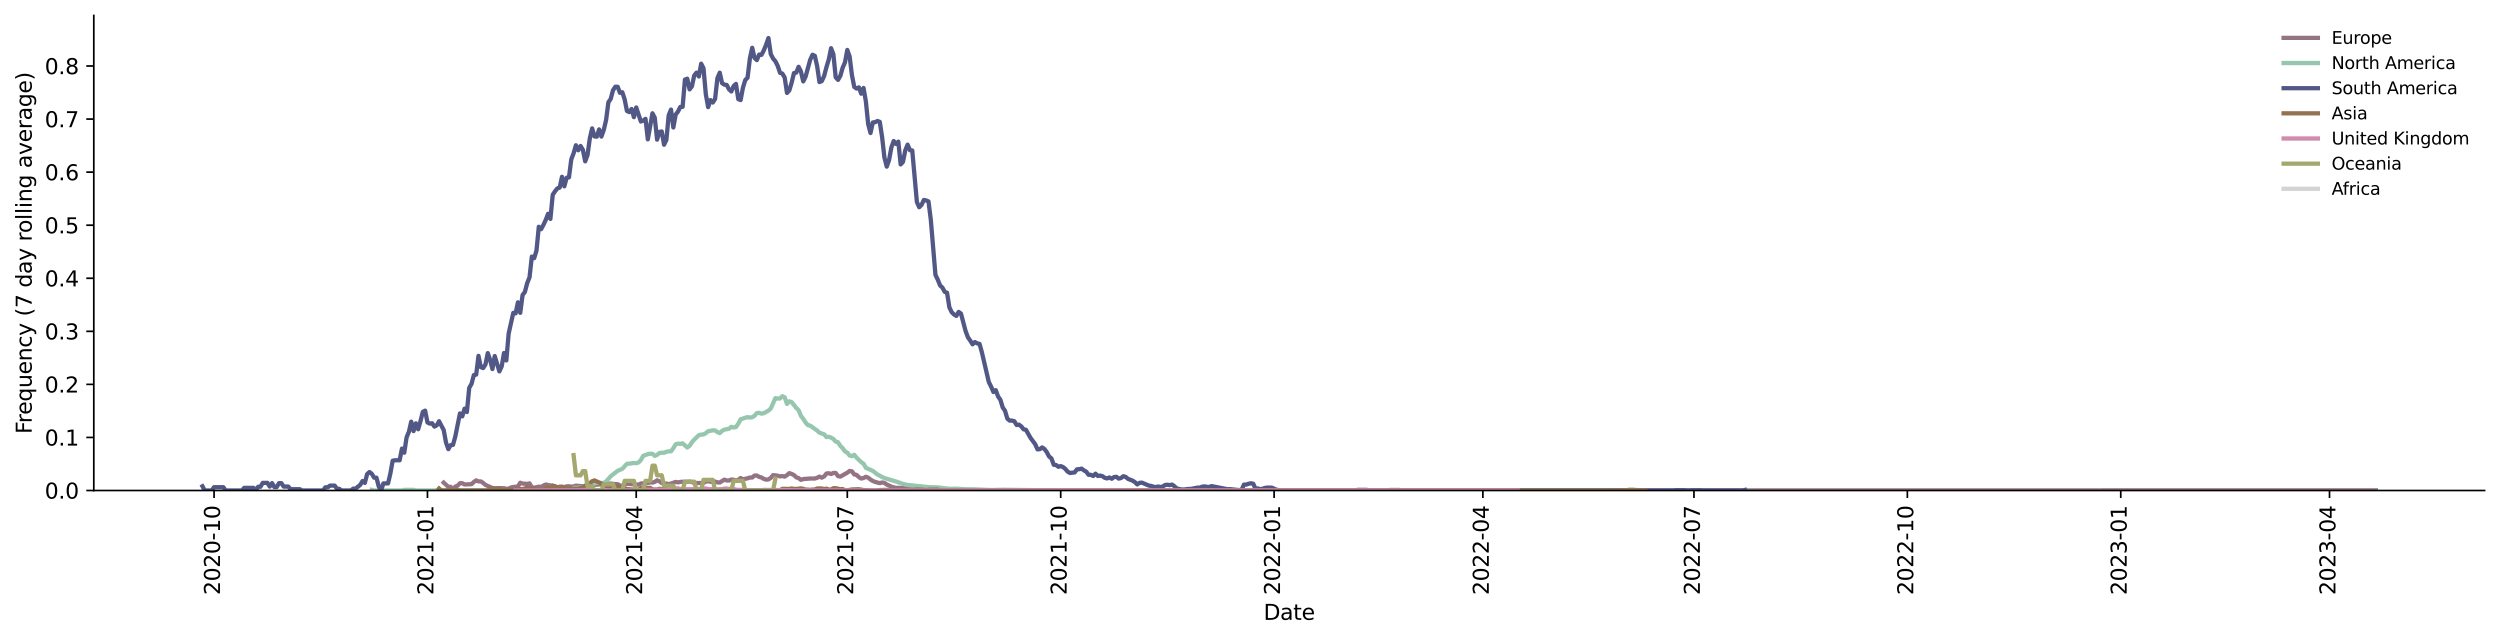 <?xml version="1.0" encoding="utf-8" standalone="no"?>
<!DOCTYPE svg PUBLIC "-//W3C//DTD SVG 1.1//EN"
  "http://www.w3.org/Graphics/SVG/1.1/DTD/svg11.dtd">
<svg xmlns:xlink="http://www.w3.org/1999/xlink" width="1166.981pt" height="298.621pt" viewBox="0 0 1166.981 298.621" xmlns="http://www.w3.org/2000/svg" version="1.1">
 <defs>
  <style type="text/css">*{stroke-linejoin: round; stroke-linecap: butt}</style>
 </defs>
 <g id="figure_1">
  <g id="patch_1">
   <path d="M 0 298.621 
L 1166.981 298.621 
L 1166.981 0 
L 0 0 
z
" style="fill: #ffffff"/>
  </g>
  <g id="axes_1">
   <g id="patch_2">
    <path d="M 43.781 228.96 
L 1159.781 228.96 
L 1159.781 7.2 
L 43.781 7.2 
z
" style="fill: #ffffff"/>
   </g>
   <g id="matplotlib.axis_1">
    <g id="xtick_1">
     <g id="line2d_1">
      <defs>
       <path id="m861b655540" d="M 0 0 
L 0 3.5 
" style="stroke: #000000; stroke-width: 0.8"/>
      </defs>
      <g>
       <use xlink:href="#m861b655540" x="99.922" y="228.96" style="stroke: #000000; stroke-width: 0.8"/>
      </g>
     </g>
     <g id="text_1">
      <!-- 2020-10 -->
      <g transform="translate(102.682 277.743)rotate(-90)scale(0.1 -0.1)">
       <defs>
        <path id="DejaVuSans-32" d="M 1228 531 
L 3431 531 
L 3431 0 
L 469 0 
L 469 531 
Q 828 903 1448 1529 
Q 2069 2156 2228 2338 
Q 2531 2678 2651 2914 
Q 2772 3150 2772 3378 
Q 2772 3750 2511 3984 
Q 2250 4219 1831 4219 
Q 1534 4219 1204 4116 
Q 875 4013 500 3803 
L 500 4441 
Q 881 4594 1212 4672 
Q 1544 4750 1819 4750 
Q 2544 4750 2975 4387 
Q 3406 4025 3406 3419 
Q 3406 3131 3298 2873 
Q 3191 2616 2906 2266 
Q 2828 2175 2409 1742 
Q 1991 1309 1228 531 
z
" transform="scale(0.016)"/>
        <path id="DejaVuSans-30" d="M 2034 4250 
Q 1547 4250 1301 3770 
Q 1056 3291 1056 2328 
Q 1056 1369 1301 889 
Q 1547 409 2034 409 
Q 2525 409 2770 889 
Q 3016 1369 3016 2328 
Q 3016 3291 2770 3770 
Q 2525 4250 2034 4250 
z
M 2034 4750 
Q 2819 4750 3233 4129 
Q 3647 3509 3647 2328 
Q 3647 1150 3233 529 
Q 2819 -91 2034 -91 
Q 1250 -91 836 529 
Q 422 1150 422 2328 
Q 422 3509 836 4129 
Q 1250 4750 2034 4750 
z
" transform="scale(0.016)"/>
        <path id="DejaVuSans-2d" d="M 313 2009 
L 1997 2009 
L 1997 1497 
L 313 1497 
L 313 2009 
z
" transform="scale(0.016)"/>
        <path id="DejaVuSans-31" d="M 794 531 
L 1825 531 
L 1825 4091 
L 703 3866 
L 703 4441 
L 1819 4666 
L 2450 4666 
L 2450 531 
L 3481 531 
L 3481 0 
L 794 0 
L 794 531 
z
" transform="scale(0.016)"/>
       </defs>
       <use xlink:href="#DejaVuSans-32"/>
       <use xlink:href="#DejaVuSans-30" x="63.623"/>
       <use xlink:href="#DejaVuSans-32" x="127.246"/>
       <use xlink:href="#DejaVuSans-30" x="190.869"/>
       <use xlink:href="#DejaVuSans-2d" x="254.492"/>
       <use xlink:href="#DejaVuSans-31" x="290.576"/>
       <use xlink:href="#DejaVuSans-30" x="354.199"/>
      </g>
     </g>
    </g>
    <g id="xtick_2">
     <g id="line2d_2">
      <g>
       <use xlink:href="#m861b655540" x="199.536" y="228.96" style="stroke: #000000; stroke-width: 0.8"/>
      </g>
     </g>
     <g id="text_2">
      <!-- 2021-01 -->
      <g transform="translate(202.296 277.743)rotate(-90)scale(0.1 -0.1)">
       <use xlink:href="#DejaVuSans-32"/>
       <use xlink:href="#DejaVuSans-30" x="63.623"/>
       <use xlink:href="#DejaVuSans-32" x="127.246"/>
       <use xlink:href="#DejaVuSans-31" x="190.869"/>
       <use xlink:href="#DejaVuSans-2d" x="254.492"/>
       <use xlink:href="#DejaVuSans-30" x="290.576"/>
       <use xlink:href="#DejaVuSans-31" x="354.199"/>
      </g>
     </g>
    </g>
    <g id="xtick_3">
     <g id="line2d_3">
      <g>
       <use xlink:href="#m861b655540" x="296.985" y="228.96" style="stroke: #000000; stroke-width: 0.8"/>
      </g>
     </g>
     <g id="text_3">
      <!-- 2021-04 -->
      <g transform="translate(299.744 277.743)rotate(-90)scale(0.1 -0.1)">
       <defs>
        <path id="DejaVuSans-34" d="M 2419 4116 
L 825 1625 
L 2419 1625 
L 2419 4116 
z
M 2253 4666 
L 3047 4666 
L 3047 1625 
L 3713 1625 
L 3713 1100 
L 3047 1100 
L 3047 0 
L 2419 0 
L 2419 1100 
L 313 1100 
L 313 1709 
L 2253 4666 
z
" transform="scale(0.016)"/>
       </defs>
       <use xlink:href="#DejaVuSans-32"/>
       <use xlink:href="#DejaVuSans-30" x="63.623"/>
       <use xlink:href="#DejaVuSans-32" x="127.246"/>
       <use xlink:href="#DejaVuSans-31" x="190.869"/>
       <use xlink:href="#DejaVuSans-2d" x="254.492"/>
       <use xlink:href="#DejaVuSans-30" x="290.576"/>
       <use xlink:href="#DejaVuSans-34" x="354.199"/>
      </g>
     </g>
    </g>
    <g id="xtick_4">
     <g id="line2d_4">
      <g>
       <use xlink:href="#m861b655540" x="395.516" y="228.96" style="stroke: #000000; stroke-width: 0.8"/>
      </g>
     </g>
     <g id="text_4">
      <!-- 2021-07 -->
      <g transform="translate(398.275 277.743)rotate(-90)scale(0.1 -0.1)">
       <defs>
        <path id="DejaVuSans-37" d="M 525 4666 
L 3525 4666 
L 3525 4397 
L 1831 0 
L 1172 0 
L 2766 4134 
L 525 4134 
L 525 4666 
z
" transform="scale(0.016)"/>
       </defs>
       <use xlink:href="#DejaVuSans-32"/>
       <use xlink:href="#DejaVuSans-30" x="63.623"/>
       <use xlink:href="#DejaVuSans-32" x="127.246"/>
       <use xlink:href="#DejaVuSans-31" x="190.869"/>
       <use xlink:href="#DejaVuSans-2d" x="254.492"/>
       <use xlink:href="#DejaVuSans-30" x="290.576"/>
       <use xlink:href="#DejaVuSans-37" x="354.199"/>
      </g>
     </g>
    </g>
    <g id="xtick_5">
     <g id="line2d_5">
      <g>
       <use xlink:href="#m861b655540" x="495.129" y="228.96" style="stroke: #000000; stroke-width: 0.8"/>
      </g>
     </g>
     <g id="text_5">
      <!-- 2021-10 -->
      <g transform="translate(497.889 277.743)rotate(-90)scale(0.1 -0.1)">
       <use xlink:href="#DejaVuSans-32"/>
       <use xlink:href="#DejaVuSans-30" x="63.623"/>
       <use xlink:href="#DejaVuSans-32" x="127.246"/>
       <use xlink:href="#DejaVuSans-31" x="190.869"/>
       <use xlink:href="#DejaVuSans-2d" x="254.492"/>
       <use xlink:href="#DejaVuSans-31" x="290.576"/>
       <use xlink:href="#DejaVuSans-30" x="354.199"/>
      </g>
     </g>
    </g>
    <g id="xtick_6">
     <g id="line2d_6">
      <g>
       <use xlink:href="#m861b655540" x="594.743" y="228.96" style="stroke: #000000; stroke-width: 0.8"/>
      </g>
     </g>
     <g id="text_6">
      <!-- 2022-01 -->
      <g transform="translate(597.503 277.743)rotate(-90)scale(0.1 -0.1)">
       <use xlink:href="#DejaVuSans-32"/>
       <use xlink:href="#DejaVuSans-30" x="63.623"/>
       <use xlink:href="#DejaVuSans-32" x="127.246"/>
       <use xlink:href="#DejaVuSans-32" x="190.869"/>
       <use xlink:href="#DejaVuSans-2d" x="254.492"/>
       <use xlink:href="#DejaVuSans-30" x="290.576"/>
       <use xlink:href="#DejaVuSans-31" x="354.199"/>
      </g>
     </g>
    </g>
    <g id="xtick_7">
     <g id="line2d_7">
      <g>
       <use xlink:href="#m861b655540" x="692.192" y="228.96" style="stroke: #000000; stroke-width: 0.8"/>
      </g>
     </g>
     <g id="text_7">
      <!-- 2022-04 -->
      <g transform="translate(694.951 277.743)rotate(-90)scale(0.1 -0.1)">
       <use xlink:href="#DejaVuSans-32"/>
       <use xlink:href="#DejaVuSans-30" x="63.623"/>
       <use xlink:href="#DejaVuSans-32" x="127.246"/>
       <use xlink:href="#DejaVuSans-32" x="190.869"/>
       <use xlink:href="#DejaVuSans-2d" x="254.492"/>
       <use xlink:href="#DejaVuSans-30" x="290.576"/>
       <use xlink:href="#DejaVuSans-34" x="354.199"/>
      </g>
     </g>
    </g>
    <g id="xtick_8">
     <g id="line2d_8">
      <g>
       <use xlink:href="#m861b655540" x="790.723" y="228.96" style="stroke: #000000; stroke-width: 0.8"/>
      </g>
     </g>
     <g id="text_8">
      <!-- 2022-07 -->
      <g transform="translate(793.482 277.743)rotate(-90)scale(0.1 -0.1)">
       <use xlink:href="#DejaVuSans-32"/>
       <use xlink:href="#DejaVuSans-30" x="63.623"/>
       <use xlink:href="#DejaVuSans-32" x="127.246"/>
       <use xlink:href="#DejaVuSans-32" x="190.869"/>
       <use xlink:href="#DejaVuSans-2d" x="254.492"/>
       <use xlink:href="#DejaVuSans-30" x="290.576"/>
       <use xlink:href="#DejaVuSans-37" x="354.199"/>
      </g>
     </g>
    </g>
    <g id="xtick_9">
     <g id="line2d_9">
      <g>
       <use xlink:href="#m861b655540" x="890.337" y="228.96" style="stroke: #000000; stroke-width: 0.8"/>
      </g>
     </g>
     <g id="text_9">
      <!-- 2022-10 -->
      <g transform="translate(893.096 277.743)rotate(-90)scale(0.1 -0.1)">
       <use xlink:href="#DejaVuSans-32"/>
       <use xlink:href="#DejaVuSans-30" x="63.623"/>
       <use xlink:href="#DejaVuSans-32" x="127.246"/>
       <use xlink:href="#DejaVuSans-32" x="190.869"/>
       <use xlink:href="#DejaVuSans-2d" x="254.492"/>
       <use xlink:href="#DejaVuSans-31" x="290.576"/>
       <use xlink:href="#DejaVuSans-30" x="354.199"/>
      </g>
     </g>
    </g>
    <g id="xtick_10">
     <g id="line2d_10">
      <g>
       <use xlink:href="#m861b655540" x="989.95" y="228.96" style="stroke: #000000; stroke-width: 0.8"/>
      </g>
     </g>
     <g id="text_10">
      <!-- 2023-01 -->
      <g transform="translate(992.71 277.743)rotate(-90)scale(0.1 -0.1)">
       <defs>
        <path id="DejaVuSans-33" d="M 2597 2516 
Q 3050 2419 3304 2112 
Q 3559 1806 3559 1356 
Q 3559 666 3084 287 
Q 2609 -91 1734 -91 
Q 1441 -91 1130 -33 
Q 819 25 488 141 
L 488 750 
Q 750 597 1062 519 
Q 1375 441 1716 441 
Q 2309 441 2620 675 
Q 2931 909 2931 1356 
Q 2931 1769 2642 2001 
Q 2353 2234 1838 2234 
L 1294 2234 
L 1294 2753 
L 1863 2753 
Q 2328 2753 2575 2939 
Q 2822 3125 2822 3475 
Q 2822 3834 2567 4026 
Q 2313 4219 1838 4219 
Q 1578 4219 1281 4162 
Q 984 4106 628 3988 
L 628 4550 
Q 988 4650 1302 4700 
Q 1616 4750 1894 4750 
Q 2613 4750 3031 4423 
Q 3450 4097 3450 3541 
Q 3450 3153 3228 2886 
Q 3006 2619 2597 2516 
z
" transform="scale(0.016)"/>
       </defs>
       <use xlink:href="#DejaVuSans-32"/>
       <use xlink:href="#DejaVuSans-30" x="63.623"/>
       <use xlink:href="#DejaVuSans-32" x="127.246"/>
       <use xlink:href="#DejaVuSans-33" x="190.869"/>
       <use xlink:href="#DejaVuSans-2d" x="254.492"/>
       <use xlink:href="#DejaVuSans-30" x="290.576"/>
       <use xlink:href="#DejaVuSans-31" x="354.199"/>
      </g>
     </g>
    </g>
    <g id="xtick_11">
     <g id="line2d_11">
      <g>
       <use xlink:href="#m861b655540" x="1087.399" y="228.96" style="stroke: #000000; stroke-width: 0.8"/>
      </g>
     </g>
     <g id="text_11">
      <!-- 2023-04 -->
      <g transform="translate(1090.158 277.743)rotate(-90)scale(0.1 -0.1)">
       <use xlink:href="#DejaVuSans-32"/>
       <use xlink:href="#DejaVuSans-30" x="63.623"/>
       <use xlink:href="#DejaVuSans-32" x="127.246"/>
       <use xlink:href="#DejaVuSans-33" x="190.869"/>
       <use xlink:href="#DejaVuSans-2d" x="254.492"/>
       <use xlink:href="#DejaVuSans-30" x="290.576"/>
       <use xlink:href="#DejaVuSans-34" x="354.199"/>
      </g>
     </g>
    </g>
    <g id="text_12">
     <!-- Date -->
     <g transform="translate(589.83 289.341)scale(0.1 -0.1)">
      <defs>
       <path id="DejaVuSans-44" d="M 1259 4147 
L 1259 519 
L 2022 519 
Q 2988 519 3436 956 
Q 3884 1394 3884 2338 
Q 3884 3275 3436 3711 
Q 2988 4147 2022 4147 
L 1259 4147 
z
M 628 4666 
L 1925 4666 
Q 3281 4666 3915 4102 
Q 4550 3538 4550 2338 
Q 4550 1131 3912 565 
Q 3275 0 1925 0 
L 628 0 
L 628 4666 
z
" transform="scale(0.016)"/>
       <path id="DejaVuSans-61" d="M 2194 1759 
Q 1497 1759 1228 1600 
Q 959 1441 959 1056 
Q 959 750 1161 570 
Q 1363 391 1709 391 
Q 2188 391 2477 730 
Q 2766 1069 2766 1631 
L 2766 1759 
L 2194 1759 
z
M 3341 1997 
L 3341 0 
L 2766 0 
L 2766 531 
Q 2569 213 2275 61 
Q 1981 -91 1556 -91 
Q 1019 -91 701 211 
Q 384 513 384 1019 
Q 384 1609 779 1909 
Q 1175 2209 1959 2209 
L 2766 2209 
L 2766 2266 
Q 2766 2663 2505 2880 
Q 2244 3097 1772 3097 
Q 1472 3097 1187 3025 
Q 903 2953 641 2809 
L 641 3341 
Q 956 3463 1253 3523 
Q 1550 3584 1831 3584 
Q 2591 3584 2966 3190 
Q 3341 2797 3341 1997 
z
" transform="scale(0.016)"/>
       <path id="DejaVuSans-74" d="M 1172 4494 
L 1172 3500 
L 2356 3500 
L 2356 3053 
L 1172 3053 
L 1172 1153 
Q 1172 725 1289 603 
Q 1406 481 1766 481 
L 2356 481 
L 2356 0 
L 1766 0 
Q 1100 0 847 248 
Q 594 497 594 1153 
L 594 3053 
L 172 3053 
L 172 3500 
L 594 3500 
L 594 4494 
L 1172 4494 
z
" transform="scale(0.016)"/>
       <path id="DejaVuSans-65" d="M 3597 1894 
L 3597 1613 
L 953 1613 
Q 991 1019 1311 708 
Q 1631 397 2203 397 
Q 2534 397 2845 478 
Q 3156 559 3463 722 
L 3463 178 
Q 3153 47 2828 -22 
Q 2503 -91 2169 -91 
Q 1331 -91 842 396 
Q 353 884 353 1716 
Q 353 2575 817 3079 
Q 1281 3584 2069 3584 
Q 2775 3584 3186 3129 
Q 3597 2675 3597 1894 
z
M 3022 2063 
Q 3016 2534 2758 2815 
Q 2500 3097 2075 3097 
Q 1594 3097 1305 2825 
Q 1016 2553 972 2059 
L 3022 2063 
z
" transform="scale(0.016)"/>
      </defs>
      <use xlink:href="#DejaVuSans-44"/>
      <use xlink:href="#DejaVuSans-61" x="77.002"/>
      <use xlink:href="#DejaVuSans-74" x="138.281"/>
      <use xlink:href="#DejaVuSans-65" x="177.49"/>
     </g>
    </g>
   </g>
   <g id="matplotlib.axis_2">
    <g id="ytick_1">
     <g id="line2d_12">
      <defs>
       <path id="m04c69f3bb9" d="M 0 0 
L -3.5 0 
" style="stroke: #000000; stroke-width: 0.8"/>
      </defs>
      <g>
       <use xlink:href="#m04c69f3bb9" x="43.781" y="228.96" style="stroke: #000000; stroke-width: 0.8"/>
      </g>
     </g>
     <g id="text_13">
      <!-- 0.0 -->
      <g transform="translate(20.878 232.759)scale(0.1 -0.1)">
       <defs>
        <path id="DejaVuSans-2e" d="M 684 794 
L 1344 794 
L 1344 0 
L 684 0 
L 684 794 
z
" transform="scale(0.016)"/>
       </defs>
       <use xlink:href="#DejaVuSans-30"/>
       <use xlink:href="#DejaVuSans-2e" x="63.623"/>
       <use xlink:href="#DejaVuSans-30" x="95.41"/>
      </g>
     </g>
    </g>
    <g id="ytick_2">
     <g id="line2d_13">
      <g>
       <use xlink:href="#m04c69f3bb9" x="43.781" y="204.192" style="stroke: #000000; stroke-width: 0.8"/>
      </g>
     </g>
     <g id="text_14">
      <!-- 0.1 -->
      <g transform="translate(20.878 207.991)scale(0.1 -0.1)">
       <use xlink:href="#DejaVuSans-30"/>
       <use xlink:href="#DejaVuSans-2e" x="63.623"/>
       <use xlink:href="#DejaVuSans-31" x="95.41"/>
      </g>
     </g>
    </g>
    <g id="ytick_3">
     <g id="line2d_14">
      <g>
       <use xlink:href="#m04c69f3bb9" x="43.781" y="179.424" style="stroke: #000000; stroke-width: 0.8"/>
      </g>
     </g>
     <g id="text_15">
      <!-- 0.2 -->
      <g transform="translate(20.878 183.223)scale(0.1 -0.1)">
       <use xlink:href="#DejaVuSans-30"/>
       <use xlink:href="#DejaVuSans-2e" x="63.623"/>
       <use xlink:href="#DejaVuSans-32" x="95.41"/>
      </g>
     </g>
    </g>
    <g id="ytick_4">
     <g id="line2d_15">
      <g>
       <use xlink:href="#m04c69f3bb9" x="43.781" y="154.656" style="stroke: #000000; stroke-width: 0.8"/>
      </g>
     </g>
     <g id="text_16">
      <!-- 0.3 -->
      <g transform="translate(20.878 158.455)scale(0.1 -0.1)">
       <use xlink:href="#DejaVuSans-30"/>
       <use xlink:href="#DejaVuSans-2e" x="63.623"/>
       <use xlink:href="#DejaVuSans-33" x="95.41"/>
      </g>
     </g>
    </g>
    <g id="ytick_5">
     <g id="line2d_16">
      <g>
       <use xlink:href="#m04c69f3bb9" x="43.781" y="129.888" style="stroke: #000000; stroke-width: 0.8"/>
      </g>
     </g>
     <g id="text_17">
      <!-- 0.4 -->
      <g transform="translate(20.878 133.687)scale(0.1 -0.1)">
       <use xlink:href="#DejaVuSans-30"/>
       <use xlink:href="#DejaVuSans-2e" x="63.623"/>
       <use xlink:href="#DejaVuSans-34" x="95.41"/>
      </g>
     </g>
    </g>
    <g id="ytick_6">
     <g id="line2d_17">
      <g>
       <use xlink:href="#m04c69f3bb9" x="43.781" y="105.12" style="stroke: #000000; stroke-width: 0.8"/>
      </g>
     </g>
     <g id="text_18">
      <!-- 0.5 -->
      <g transform="translate(20.878 108.919)scale(0.1 -0.1)">
       <defs>
        <path id="DejaVuSans-35" d="M 691 4666 
L 3169 4666 
L 3169 4134 
L 1269 4134 
L 1269 2991 
Q 1406 3038 1543 3061 
Q 1681 3084 1819 3084 
Q 2600 3084 3056 2656 
Q 3513 2228 3513 1497 
Q 3513 744 3044 326 
Q 2575 -91 1722 -91 
Q 1428 -91 1123 -41 
Q 819 9 494 109 
L 494 744 
Q 775 591 1075 516 
Q 1375 441 1709 441 
Q 2250 441 2565 725 
Q 2881 1009 2881 1497 
Q 2881 1984 2565 2268 
Q 2250 2553 1709 2553 
Q 1456 2553 1204 2497 
Q 953 2441 691 2322 
L 691 4666 
z
" transform="scale(0.016)"/>
       </defs>
       <use xlink:href="#DejaVuSans-30"/>
       <use xlink:href="#DejaVuSans-2e" x="63.623"/>
       <use xlink:href="#DejaVuSans-35" x="95.41"/>
      </g>
     </g>
    </g>
    <g id="ytick_7">
     <g id="line2d_18">
      <g>
       <use xlink:href="#m04c69f3bb9" x="43.781" y="80.352" style="stroke: #000000; stroke-width: 0.8"/>
      </g>
     </g>
     <g id="text_19">
      <!-- 0.6 -->
      <g transform="translate(20.878 84.151)scale(0.1 -0.1)">
       <defs>
        <path id="DejaVuSans-36" d="M 2113 2584 
Q 1688 2584 1439 2293 
Q 1191 2003 1191 1497 
Q 1191 994 1439 701 
Q 1688 409 2113 409 
Q 2538 409 2786 701 
Q 3034 994 3034 1497 
Q 3034 2003 2786 2293 
Q 2538 2584 2113 2584 
z
M 3366 4563 
L 3366 3988 
Q 3128 4100 2886 4159 
Q 2644 4219 2406 4219 
Q 1781 4219 1451 3797 
Q 1122 3375 1075 2522 
Q 1259 2794 1537 2939 
Q 1816 3084 2150 3084 
Q 2853 3084 3261 2657 
Q 3669 2231 3669 1497 
Q 3669 778 3244 343 
Q 2819 -91 2113 -91 
Q 1303 -91 875 529 
Q 447 1150 447 2328 
Q 447 3434 972 4092 
Q 1497 4750 2381 4750 
Q 2619 4750 2861 4703 
Q 3103 4656 3366 4563 
z
" transform="scale(0.016)"/>
       </defs>
       <use xlink:href="#DejaVuSans-30"/>
       <use xlink:href="#DejaVuSans-2e" x="63.623"/>
       <use xlink:href="#DejaVuSans-36" x="95.41"/>
      </g>
     </g>
    </g>
    <g id="ytick_8">
     <g id="line2d_19">
      <g>
       <use xlink:href="#m04c69f3bb9" x="43.781" y="55.584" style="stroke: #000000; stroke-width: 0.8"/>
      </g>
     </g>
     <g id="text_20">
      <!-- 0.7 -->
      <g transform="translate(20.878 59.383)scale(0.1 -0.1)">
       <use xlink:href="#DejaVuSans-30"/>
       <use xlink:href="#DejaVuSans-2e" x="63.623"/>
       <use xlink:href="#DejaVuSans-37" x="95.41"/>
      </g>
     </g>
    </g>
    <g id="ytick_9">
     <g id="line2d_20">
      <g>
       <use xlink:href="#m04c69f3bb9" x="43.781" y="30.816" style="stroke: #000000; stroke-width: 0.8"/>
      </g>
     </g>
     <g id="text_21">
      <!-- 0.8 -->
      <g transform="translate(20.878 34.615)scale(0.1 -0.1)">
       <defs>
        <path id="DejaVuSans-38" d="M 2034 2216 
Q 1584 2216 1326 1975 
Q 1069 1734 1069 1313 
Q 1069 891 1326 650 
Q 1584 409 2034 409 
Q 2484 409 2743 651 
Q 3003 894 3003 1313 
Q 3003 1734 2745 1975 
Q 2488 2216 2034 2216 
z
M 1403 2484 
Q 997 2584 770 2862 
Q 544 3141 544 3541 
Q 544 4100 942 4425 
Q 1341 4750 2034 4750 
Q 2731 4750 3128 4425 
Q 3525 4100 3525 3541 
Q 3525 3141 3298 2862 
Q 3072 2584 2669 2484 
Q 3125 2378 3379 2068 
Q 3634 1759 3634 1313 
Q 3634 634 3220 271 
Q 2806 -91 2034 -91 
Q 1263 -91 848 271 
Q 434 634 434 1313 
Q 434 1759 690 2068 
Q 947 2378 1403 2484 
z
M 1172 3481 
Q 1172 3119 1398 2916 
Q 1625 2713 2034 2713 
Q 2441 2713 2670 2916 
Q 2900 3119 2900 3481 
Q 2900 3844 2670 4047 
Q 2441 4250 2034 4250 
Q 1625 4250 1398 4047 
Q 1172 3844 1172 3481 
z
" transform="scale(0.016)"/>
       </defs>
       <use xlink:href="#DejaVuSans-30"/>
       <use xlink:href="#DejaVuSans-2e" x="63.623"/>
       <use xlink:href="#DejaVuSans-38" x="95.41"/>
      </g>
     </g>
    </g>
    <g id="text_22">
     <!-- Frequency (7 day rolling average) -->
     <g transform="translate(14.798 202.529)rotate(-90)scale(0.1 -0.1)">
      <defs>
       <path id="DejaVuSans-46" d="M 628 4666 
L 3309 4666 
L 3309 4134 
L 1259 4134 
L 1259 2759 
L 3109 2759 
L 3109 2228 
L 1259 2228 
L 1259 0 
L 628 0 
L 628 4666 
z
" transform="scale(0.016)"/>
       <path id="DejaVuSans-72" d="M 2631 2963 
Q 2534 3019 2420 3045 
Q 2306 3072 2169 3072 
Q 1681 3072 1420 2755 
Q 1159 2438 1159 1844 
L 1159 0 
L 581 0 
L 581 3500 
L 1159 3500 
L 1159 2956 
Q 1341 3275 1631 3429 
Q 1922 3584 2338 3584 
Q 2397 3584 2469 3576 
Q 2541 3569 2628 3553 
L 2631 2963 
z
" transform="scale(0.016)"/>
       <path id="DejaVuSans-71" d="M 947 1747 
Q 947 1113 1208 752 
Q 1469 391 1925 391 
Q 2381 391 2643 752 
Q 2906 1113 2906 1747 
Q 2906 2381 2643 2742 
Q 2381 3103 1925 3103 
Q 1469 3103 1208 2742 
Q 947 2381 947 1747 
z
M 2906 525 
Q 2725 213 2448 61 
Q 2172 -91 1784 -91 
Q 1150 -91 751 415 
Q 353 922 353 1747 
Q 353 2572 751 3078 
Q 1150 3584 1784 3584 
Q 2172 3584 2448 3432 
Q 2725 3281 2906 2969 
L 2906 3500 
L 3481 3500 
L 3481 -1331 
L 2906 -1331 
L 2906 525 
z
" transform="scale(0.016)"/>
       <path id="DejaVuSans-75" d="M 544 1381 
L 544 3500 
L 1119 3500 
L 1119 1403 
Q 1119 906 1312 657 
Q 1506 409 1894 409 
Q 2359 409 2629 706 
Q 2900 1003 2900 1516 
L 2900 3500 
L 3475 3500 
L 3475 0 
L 2900 0 
L 2900 538 
Q 2691 219 2414 64 
Q 2138 -91 1772 -91 
Q 1169 -91 856 284 
Q 544 659 544 1381 
z
M 1991 3584 
L 1991 3584 
z
" transform="scale(0.016)"/>
       <path id="DejaVuSans-6e" d="M 3513 2113 
L 3513 0 
L 2938 0 
L 2938 2094 
Q 2938 2591 2744 2837 
Q 2550 3084 2163 3084 
Q 1697 3084 1428 2787 
Q 1159 2491 1159 1978 
L 1159 0 
L 581 0 
L 581 3500 
L 1159 3500 
L 1159 2956 
Q 1366 3272 1645 3428 
Q 1925 3584 2291 3584 
Q 2894 3584 3203 3211 
Q 3513 2838 3513 2113 
z
" transform="scale(0.016)"/>
       <path id="DejaVuSans-63" d="M 3122 3366 
L 3122 2828 
Q 2878 2963 2633 3030 
Q 2388 3097 2138 3097 
Q 1578 3097 1268 2742 
Q 959 2388 959 1747 
Q 959 1106 1268 751 
Q 1578 397 2138 397 
Q 2388 397 2633 464 
Q 2878 531 3122 666 
L 3122 134 
Q 2881 22 2623 -34 
Q 2366 -91 2075 -91 
Q 1284 -91 818 406 
Q 353 903 353 1747 
Q 353 2603 823 3093 
Q 1294 3584 2113 3584 
Q 2378 3584 2631 3529 
Q 2884 3475 3122 3366 
z
" transform="scale(0.016)"/>
       <path id="DejaVuSans-79" d="M 2059 -325 
Q 1816 -950 1584 -1140 
Q 1353 -1331 966 -1331 
L 506 -1331 
L 506 -850 
L 844 -850 
Q 1081 -850 1212 -737 
Q 1344 -625 1503 -206 
L 1606 56 
L 191 3500 
L 800 3500 
L 1894 763 
L 2988 3500 
L 3597 3500 
L 2059 -325 
z
" transform="scale(0.016)"/>
       <path id="DejaVuSans-20" transform="scale(0.016)"/>
       <path id="DejaVuSans-28" d="M 1984 4856 
Q 1566 4138 1362 3434 
Q 1159 2731 1159 2009 
Q 1159 1288 1364 580 
Q 1569 -128 1984 -844 
L 1484 -844 
Q 1016 -109 783 600 
Q 550 1309 550 2009 
Q 550 2706 781 3412 
Q 1013 4119 1484 4856 
L 1984 4856 
z
" transform="scale(0.016)"/>
       <path id="DejaVuSans-64" d="M 2906 2969 
L 2906 4863 
L 3481 4863 
L 3481 0 
L 2906 0 
L 2906 525 
Q 2725 213 2448 61 
Q 2172 -91 1784 -91 
Q 1150 -91 751 415 
Q 353 922 353 1747 
Q 353 2572 751 3078 
Q 1150 3584 1784 3584 
Q 2172 3584 2448 3432 
Q 2725 3281 2906 2969 
z
M 947 1747 
Q 947 1113 1208 752 
Q 1469 391 1925 391 
Q 2381 391 2643 752 
Q 2906 1113 2906 1747 
Q 2906 2381 2643 2742 
Q 2381 3103 1925 3103 
Q 1469 3103 1208 2742 
Q 947 2381 947 1747 
z
" transform="scale(0.016)"/>
       <path id="DejaVuSans-6f" d="M 1959 3097 
Q 1497 3097 1228 2736 
Q 959 2375 959 1747 
Q 959 1119 1226 758 
Q 1494 397 1959 397 
Q 2419 397 2687 759 
Q 2956 1122 2956 1747 
Q 2956 2369 2687 2733 
Q 2419 3097 1959 3097 
z
M 1959 3584 
Q 2709 3584 3137 3096 
Q 3566 2609 3566 1747 
Q 3566 888 3137 398 
Q 2709 -91 1959 -91 
Q 1206 -91 779 398 
Q 353 888 353 1747 
Q 353 2609 779 3096 
Q 1206 3584 1959 3584 
z
" transform="scale(0.016)"/>
       <path id="DejaVuSans-6c" d="M 603 4863 
L 1178 4863 
L 1178 0 
L 603 0 
L 603 4863 
z
" transform="scale(0.016)"/>
       <path id="DejaVuSans-69" d="M 603 3500 
L 1178 3500 
L 1178 0 
L 603 0 
L 603 3500 
z
M 603 4863 
L 1178 4863 
L 1178 4134 
L 603 4134 
L 603 4863 
z
" transform="scale(0.016)"/>
       <path id="DejaVuSans-67" d="M 2906 1791 
Q 2906 2416 2648 2759 
Q 2391 3103 1925 3103 
Q 1463 3103 1205 2759 
Q 947 2416 947 1791 
Q 947 1169 1205 825 
Q 1463 481 1925 481 
Q 2391 481 2648 825 
Q 2906 1169 2906 1791 
z
M 3481 434 
Q 3481 -459 3084 -895 
Q 2688 -1331 1869 -1331 
Q 1566 -1331 1297 -1286 
Q 1028 -1241 775 -1147 
L 775 -588 
Q 1028 -725 1275 -790 
Q 1522 -856 1778 -856 
Q 2344 -856 2625 -561 
Q 2906 -266 2906 331 
L 2906 616 
Q 2728 306 2450 153 
Q 2172 0 1784 0 
Q 1141 0 747 490 
Q 353 981 353 1791 
Q 353 2603 747 3093 
Q 1141 3584 1784 3584 
Q 2172 3584 2450 3431 
Q 2728 3278 2906 2969 
L 2906 3500 
L 3481 3500 
L 3481 434 
z
" transform="scale(0.016)"/>
       <path id="DejaVuSans-76" d="M 191 3500 
L 800 3500 
L 1894 563 
L 2988 3500 
L 3597 3500 
L 2284 0 
L 1503 0 
L 191 3500 
z
" transform="scale(0.016)"/>
       <path id="DejaVuSans-29" d="M 513 4856 
L 1013 4856 
Q 1481 4119 1714 3412 
Q 1947 2706 1947 2009 
Q 1947 1309 1714 600 
Q 1481 -109 1013 -844 
L 513 -844 
Q 928 -128 1133 580 
Q 1338 1288 1338 2009 
Q 1338 2731 1133 3434 
Q 928 4138 513 4856 
z
" transform="scale(0.016)"/>
      </defs>
      <use xlink:href="#DejaVuSans-46"/>
      <use xlink:href="#DejaVuSans-72" x="50.27"/>
      <use xlink:href="#DejaVuSans-65" x="89.133"/>
      <use xlink:href="#DejaVuSans-71" x="150.656"/>
      <use xlink:href="#DejaVuSans-75" x="214.133"/>
      <use xlink:href="#DejaVuSans-65" x="277.512"/>
      <use xlink:href="#DejaVuSans-6e" x="339.035"/>
      <use xlink:href="#DejaVuSans-63" x="402.414"/>
      <use xlink:href="#DejaVuSans-79" x="457.395"/>
      <use xlink:href="#DejaVuSans-20" x="516.574"/>
      <use xlink:href="#DejaVuSans-28" x="548.361"/>
      <use xlink:href="#DejaVuSans-37" x="587.375"/>
      <use xlink:href="#DejaVuSans-20" x="650.998"/>
      <use xlink:href="#DejaVuSans-64" x="682.785"/>
      <use xlink:href="#DejaVuSans-61" x="746.262"/>
      <use xlink:href="#DejaVuSans-79" x="807.541"/>
      <use xlink:href="#DejaVuSans-20" x="866.721"/>
      <use xlink:href="#DejaVuSans-72" x="898.508"/>
      <use xlink:href="#DejaVuSans-6f" x="937.371"/>
      <use xlink:href="#DejaVuSans-6c" x="998.553"/>
      <use xlink:href="#DejaVuSans-6c" x="1026.336"/>
      <use xlink:href="#DejaVuSans-69" x="1054.119"/>
      <use xlink:href="#DejaVuSans-6e" x="1081.902"/>
      <use xlink:href="#DejaVuSans-67" x="1145.281"/>
      <use xlink:href="#DejaVuSans-20" x="1208.758"/>
      <use xlink:href="#DejaVuSans-61" x="1240.545"/>
      <use xlink:href="#DejaVuSans-76" x="1301.824"/>
      <use xlink:href="#DejaVuSans-65" x="1361.004"/>
      <use xlink:href="#DejaVuSans-72" x="1422.527"/>
      <use xlink:href="#DejaVuSans-61" x="1463.641"/>
      <use xlink:href="#DejaVuSans-67" x="1524.92"/>
      <use xlink:href="#DejaVuSans-65" x="1588.396"/>
      <use xlink:href="#DejaVuSans-29" x="1649.92"/>
     </g>
    </g>
   </g>
   <g id="line2d_21">
    <path d="M 207.115 225.288 
L 209.281 227.252 
L 210.364 227.252 
L 211.447 228.363 
L 212.529 227.14 
L 213.612 226.702 
L 214.695 225.563 
L 215.778 225.563 
L 216.86 226.16 
L 220.109 225.995 
L 221.191 224.977 
L 222.274 224.23 
L 223.357 224.705 
L 224.44 224.721 
L 225.522 225.426 
L 226.605 226.346 
L 229.853 227.8 
L 230.936 227.946 
L 233.102 227.85 
L 235.267 227.922 
L 236.35 228.166 
L 237.433 228.11 
L 238.516 227.559 
L 239.598 227.313 
L 241.764 227.1 
L 242.847 225.346 
L 243.929 225.723 
L 246.095 225.878 
L 247.178 225.634 
L 248.26 227.534 
L 249.343 227.606 
L 250.426 227.485 
L 251.509 227.171 
L 252.591 227.292 
L 253.674 226.668 
L 254.757 226.175 
L 256.922 226.625 
L 258.005 226.597 
L 260.171 227.587 
L 261.253 227.14 
L 263.419 227.387 
L 264.502 227.021 
L 265.584 226.979 
L 266.667 227.183 
L 267.75 227.047 
L 268.833 226.694 
L 275.329 227.311 
L 277.495 226.301 
L 278.578 226.26 
L 279.66 226.082 
L 281.826 226.327 
L 282.909 226.624 
L 283.991 225.803 
L 285.074 225.692 
L 286.157 225.89 
L 288.322 226.03 
L 289.405 226.62 
L 290.488 226.822 
L 292.653 225.72 
L 293.736 225.932 
L 298.067 226.233 
L 299.15 225.691 
L 300.233 225.607 
L 301.316 225.755 
L 303.481 225.161 
L 304.564 225.286 
L 305.647 224.932 
L 306.729 224.222 
L 307.812 224.663 
L 308.895 225.489 
L 309.978 225.691 
L 311.06 225.716 
L 312.143 225.975 
L 313.226 225.721 
L 315.391 224.967 
L 316.474 225.183 
L 317.557 224.968 
L 318.64 224.878 
L 320.805 224.94 
L 321.888 224.838 
L 322.971 225.033 
L 324.053 225.481 
L 328.385 225.443 
L 329.467 224.773 
L 330.55 224.65 
L 331.633 224.872 
L 332.716 224.898 
L 333.798 224.798 
L 334.881 225.167 
L 335.964 225.252 
L 338.129 223.892 
L 339.212 224.291 
L 340.295 224.323 
L 341.378 223.82 
L 342.46 223.953 
L 343.543 224.293 
L 344.626 223.971 
L 345.709 223.145 
L 346.791 223.75 
L 348.957 223.267 
L 350.04 222.902 
L 351.122 222.9 
L 352.205 221.984 
L 353.288 221.958 
L 354.371 222.613 
L 355.454 222.889 
L 356.536 223.536 
L 357.619 223.888 
L 358.702 223.805 
L 359.785 223.088 
L 360.867 221.776 
L 363.033 222.049 
L 364.116 222.376 
L 365.198 222.243 
L 366.281 222.492 
L 367.364 221.775 
L 368.447 220.86 
L 369.529 221.233 
L 370.612 221.745 
L 371.695 222.822 
L 372.778 223.156 
L 373.86 223.997 
L 374.943 223.616 
L 378.191 223.372 
L 380.357 223.372 
L 381.44 223.028 
L 382.522 222.477 
L 383.605 222.969 
L 384.688 222.402 
L 385.771 221.05 
L 386.854 220.898 
L 387.936 221.272 
L 389.019 220.769 
L 390.102 220.78 
L 391.185 222.237 
L 392.267 222.466 
L 395.516 220.645 
L 396.598 219.834 
L 397.681 220.028 
L 398.764 221.464 
L 399.847 221.67 
L 400.929 222.744 
L 402.012 223.382 
L 403.095 223.121 
L 404.178 222.568 
L 405.26 222.964 
L 406.343 223.85 
L 407.426 224.517 
L 408.509 224.962 
L 410.674 225.523 
L 411.757 225.206 
L 412.84 225.396 
L 413.923 226.189 
L 415.005 226.629 
L 416.088 227.214 
L 418.254 227.764 
L 419.336 227.701 
L 422.585 227.925 
L 424.75 228.015 
L 426.916 228.013 
L 427.998 228.157 
L 430.164 228.276 
L 432.329 228.452 
L 435.578 228.639 
L 439.909 228.745 
L 469.143 228.85 
L 473.474 228.897 
L 481.054 228.935 
L 482.136 228.806 
L 486.467 228.794 
L 487.55 228.937 
L 1109.054 228.894 
L 1109.054 228.894 
" clip-path="url(#p146cdfcee8)" style="fill: none; stroke: #947383; stroke-width: 2; stroke-linecap: square"/>
   </g>
   <g id="line2d_22">
    <path d="M 173.55 228.67 
L 174.633 228.96 
L 187.626 228.96 
L 188.709 228.662 
L 193.04 228.662 
L 194.122 228.96 
L 202.784 228.96 
L 203.867 228.838 
L 214.695 228.933 
L 217.943 228.907 
L 222.274 228.923 
L 238.516 228.827 
L 242.847 228.813 
L 251.509 228.808 
L 255.84 228.697 
L 262.336 228.409 
L 263.419 228.462 
L 265.584 228.115 
L 266.667 227.995 
L 267.75 227.758 
L 270.998 227.577 
L 272.081 227.342 
L 273.164 227.333 
L 275.329 226.313 
L 276.412 225.79 
L 277.495 225.701 
L 278.578 225.456 
L 279.66 225.37 
L 280.743 225.485 
L 281.826 225.413 
L 282.909 224.756 
L 285.074 222.309 
L 288.322 219.766 
L 290.488 218.859 
L 292.653 216.492 
L 293.736 216.432 
L 295.902 216.118 
L 296.985 216.207 
L 298.067 215.895 
L 299.15 214.739 
L 300.233 212.797 
L 302.398 211.991 
L 303.481 211.808 
L 304.564 211.821 
L 305.647 212.789 
L 306.729 212.345 
L 307.812 211.451 
L 308.895 211.33 
L 309.978 211.355 
L 311.06 210.897 
L 312.143 210.691 
L 313.226 210.674 
L 314.309 209.206 
L 315.391 207.396 
L 316.474 207.073 
L 317.557 207.203 
L 318.64 206.962 
L 320.805 208.882 
L 321.888 208.094 
L 322.971 206.454 
L 324.053 205.211 
L 326.219 203.141 
L 327.302 202.873 
L 328.385 202.788 
L 329.467 202.214 
L 330.55 201.289 
L 332.716 200.879 
L 333.798 200.908 
L 334.881 201.676 
L 335.964 202.168 
L 337.047 201.142 
L 338.129 200.548 
L 340.295 200.133 
L 341.378 199.239 
L 342.46 199.559 
L 343.543 199.321 
L 344.626 197.768 
L 345.709 195.716 
L 348.957 194.69 
L 350.04 194.92 
L 351.122 194.766 
L 352.205 194.079 
L 353.288 192.826 
L 354.371 192.708 
L 355.454 193.09 
L 356.536 192.89 
L 358.702 191.661 
L 359.785 190.703 
L 361.95 185.839 
L 363.033 186.072 
L 364.116 185.993 
L 365.198 184.939 
L 366.281 185.459 
L 367.364 188.551 
L 368.447 187.336 
L 369.529 187.7 
L 371.695 190.421 
L 372.778 191.468 
L 373.86 194.111 
L 374.943 195.504 
L 376.026 197.22 
L 377.109 198.424 
L 378.191 198.663 
L 380.357 200.228 
L 381.44 200.979 
L 382.522 201.988 
L 384.688 202.726 
L 385.771 204.026 
L 386.854 203.871 
L 387.936 204.278 
L 389.019 204.914 
L 390.102 206.116 
L 391.185 206.446 
L 392.267 208.15 
L 393.35 209.208 
L 394.433 210.714 
L 395.516 211.291 
L 396.598 212.63 
L 397.681 212.936 
L 398.764 212.311 
L 399.847 213.655 
L 402.012 215.73 
L 403.095 216.422 
L 404.178 218.396 
L 407.426 219.803 
L 409.591 221.506 
L 410.674 222.016 
L 411.757 222.664 
L 412.84 223.15 
L 416.088 224.131 
L 418.254 224.753 
L 421.502 225.892 
L 423.667 226.397 
L 426.916 226.702 
L 433.412 227.379 
L 437.743 227.494 
L 440.991 227.902 
L 443.157 228.165 
L 446.405 228.111 
L 450.736 228.364 
L 455.067 228.413 
L 460.481 228.648 
L 462.647 228.747 
L 468.06 228.6 
L 491.881 228.915 
L 614.233 228.96 
L 751.743 228.931 
L 751.743 228.931 
" clip-path="url(#p146cdfcee8)" style="fill: none; stroke: #96c6ad; stroke-width: 2; stroke-linecap: square"/>
   </g>
   <g id="line2d_23">
    <path d="M 94.509 226.979 
L 95.591 228.96 
L 98.84 228.96 
L 99.922 227.412 
L 104.253 227.412 
L 105.336 228.96 
L 112.915 228.96 
L 113.998 227.722 
L 118.329 227.722 
L 119.412 228.96 
L 120.495 227.222 
L 121.578 227.222 
L 122.66 225.387 
L 124.826 225.387 
L 125.909 227.125 
L 126.991 225.527 
L 128.074 227.362 
L 129.157 227.362 
L 130.24 225.527 
L 131.322 225.527 
L 132.405 227.125 
L 134.571 227.125 
L 135.653 228.363 
L 139.984 228.363 
L 141.067 228.96 
L 150.812 228.96 
L 151.895 227.459 
L 152.978 227.459 
L 154.06 226.685 
L 156.226 226.685 
L 157.309 228.186 
L 158.391 228.186 
L 159.474 228.96 
L 163.805 228.96 
L 164.888 228.091 
L 165.971 228.091 
L 168.136 226.344 
L 169.219 224.543 
L 170.302 225.412 
L 171.384 221.284 
L 172.467 220.349 
L 173.55 221.161 
L 174.633 222.963 
L 175.715 222.963 
L 176.798 227.091 
L 177.881 228.96 
L 178.964 225.658 
L 181.129 225.658 
L 182.212 221.095 
L 183.295 215.054 
L 184.378 214.86 
L 186.543 214.86 
L 187.626 209.404 
L 188.709 211.317 
L 189.791 204.154 
L 190.874 201.547 
L 191.957 196.829 
L 193.04 201.218 
L 194.122 197.606 
L 195.205 200.357 
L 196.288 196.543 
L 197.371 192.254 
L 198.453 191.691 
L 199.536 197.179 
L 200.619 197.75 
L 201.702 197.566 
L 202.784 199.126 
L 203.867 198.547 
L 204.95 196.632 
L 207.115 200.75 
L 208.198 206.599 
L 209.281 209.655 
L 210.364 207.808 
L 211.447 207.662 
L 212.529 203.754 
L 214.695 192.989 
L 215.778 194.358 
L 216.86 190.756 
L 217.943 192.319 
L 219.026 181.046 
L 220.109 179.18 
L 221.191 175.082 
L 222.274 174.864 
L 223.357 166.118 
L 224.44 171.372 
L 225.522 171.808 
L 226.605 170.14 
L 227.688 164.832 
L 228.771 167.963 
L 229.853 172.265 
L 230.936 166.21 
L 233.102 173.356 
L 234.184 171.024 
L 235.267 164.784 
L 236.35 168.245 
L 237.433 155.714 
L 239.598 146.041 
L 240.681 146.279 
L 241.764 141.133 
L 242.847 146.024 
L 243.929 137.713 
L 245.012 136.271 
L 246.095 132.154 
L 247.178 129.432 
L 248.26 119.775 
L 249.343 120.508 
L 250.426 116.999 
L 251.509 105.854 
L 252.591 106.973 
L 253.674 104.958 
L 254.757 102.643 
L 255.84 99.795 
L 256.922 102.172 
L 258.005 90.924 
L 259.088 89.293 
L 260.171 87.942 
L 261.253 87.551 
L 262.336 82.524 
L 263.419 86.982 
L 264.502 82.984 
L 265.584 82.773 
L 266.667 74.408 
L 267.75 71.571 
L 268.833 67.807 
L 269.916 70.144 
L 270.998 68.147 
L 272.081 69.947 
L 273.164 75.305 
L 274.247 72.407 
L 275.329 64.532 
L 276.412 59.94 
L 277.495 63.675 
L 278.578 63.802 
L 279.66 60.407 
L 280.743 63.747 
L 281.826 60.648 
L 282.909 56.104 
L 283.991 47.752 
L 285.074 46.182 
L 286.157 42.1 
L 287.24 40.49 
L 288.322 40.495 
L 289.405 43.33 
L 290.488 43.052 
L 291.571 46.332 
L 292.653 51.795 
L 293.736 52.323 
L 294.819 50.877 
L 295.902 54.697 
L 296.985 50.163 
L 299.15 56.718 
L 300.233 56.321 
L 301.316 55.483 
L 302.398 65.04 
L 304.564 52.888 
L 305.647 54.969 
L 306.729 65.184 
L 307.812 61.568 
L 308.895 61.359 
L 309.978 67.552 
L 311.06 65.305 
L 312.143 53.789 
L 313.226 51.15 
L 314.309 59.497 
L 315.391 53.513 
L 316.474 52.062 
L 317.557 49.917 
L 318.64 49.873 
L 319.722 37.165 
L 320.805 36.734 
L 321.888 41.718 
L 322.971 40.306 
L 324.053 35.269 
L 325.136 33.9 
L 326.219 35.715 
L 327.302 29.729 
L 328.385 31.855 
L 329.467 43.966 
L 330.55 50.002 
L 331.633 46.732 
L 332.716 47.861 
L 333.798 46.179 
L 334.881 36.465 
L 335.964 33.928 
L 337.047 38.783 
L 338.129 39.533 
L 339.212 39.645 
L 340.295 41.662 
L 341.378 42.696 
L 342.46 40.172 
L 343.543 39.17 
L 344.626 46.271 
L 345.709 46.708 
L 346.791 40.983 
L 347.874 37.387 
L 348.957 36.276 
L 350.04 27.266 
L 351.122 22.319 
L 352.205 27.05 
L 353.288 28.042 
L 354.371 25.466 
L 355.454 25.605 
L 356.536 23.532 
L 357.619 20.844 
L 358.702 17.76 
L 359.785 25.219 
L 360.867 27.331 
L 361.95 28.603 
L 363.033 30.769 
L 364.116 33.992 
L 365.198 34.346 
L 366.281 36.184 
L 367.364 43.375 
L 368.447 42.207 
L 369.529 38.575 
L 370.612 34.109 
L 371.695 33.889 
L 372.778 31.183 
L 373.86 33.348 
L 374.943 37.996 
L 376.026 35.815 
L 378.191 27.909 
L 379.274 25.564 
L 380.357 26.063 
L 381.44 30.891 
L 382.522 38.316 
L 383.605 37.865 
L 384.688 35.497 
L 385.771 31.374 
L 386.854 27.801 
L 387.936 22.505 
L 389.019 25.346 
L 390.102 36.065 
L 391.185 37.29 
L 392.267 35.401 
L 393.35 31.59 
L 394.433 29.12 
L 395.516 23.317 
L 396.598 26.369 
L 397.681 35.125 
L 398.764 40.585 
L 399.847 41.339 
L 400.929 40.784 
L 402.012 43.743 
L 403.095 41.074 
L 404.178 47.322 
L 405.26 57.911 
L 406.343 62.094 
L 407.426 57.157 
L 408.509 57.04 
L 409.591 56.478 
L 410.674 56.883 
L 411.757 63.99 
L 412.84 73.545 
L 413.923 77.775 
L 415.005 74.69 
L 416.088 68.81 
L 417.171 65.842 
L 418.254 67.186 
L 419.336 66.125 
L 420.419 76.748 
L 421.502 75.564 
L 422.585 70.14 
L 423.667 67.529 
L 424.75 70.099 
L 425.833 70.259 
L 427.998 94.324 
L 429.081 96.735 
L 430.164 95.639 
L 431.247 93.336 
L 432.329 93.566 
L 433.412 94.034 
L 434.495 102.571 
L 436.66 128.328 
L 437.743 130.543 
L 438.826 133.246 
L 439.909 134.253 
L 440.991 136.225 
L 442.074 136.677 
L 443.157 143.455 
L 444.24 145.73 
L 445.323 146.798 
L 446.405 147.459 
L 447.488 145.597 
L 448.571 146.388 
L 450.736 154.544 
L 451.819 157.45 
L 452.902 158.981 
L 453.985 160.711 
L 455.067 159.669 
L 456.15 160.281 
L 457.233 160.521 
L 458.316 164.388 
L 461.564 178.33 
L 462.647 180.485 
L 463.729 182.993 
L 464.812 182.137 
L 465.895 185.08 
L 466.978 186.633 
L 468.06 190.192 
L 469.143 191.78 
L 470.226 195.444 
L 471.309 196.324 
L 472.392 196.336 
L 473.474 196.627 
L 474.557 198.393 
L 475.64 198.227 
L 476.723 199.038 
L 477.805 200.407 
L 478.888 200.612 
L 481.054 204.428 
L 483.219 207.344 
L 484.302 209.752 
L 485.385 209.68 
L 486.467 208.853 
L 487.55 209.61 
L 488.633 211.061 
L 489.716 213.098 
L 490.798 213.983 
L 491.881 216.958 
L 492.964 217.058 
L 494.047 217.893 
L 495.129 217.581 
L 496.212 218.016 
L 497.295 218.891 
L 498.378 220.169 
L 499.46 220.78 
L 501.626 220.522 
L 502.709 219.083 
L 503.792 219.018 
L 504.874 218.746 
L 505.957 219.567 
L 507.04 220.166 
L 508.123 221.631 
L 509.205 221.642 
L 510.288 222.179 
L 511.371 221.111 
L 512.454 222.179 
L 513.536 221.99 
L 514.619 222.277 
L 515.702 223.051 
L 516.785 223.319 
L 517.867 222.885 
L 518.95 223.482 
L 520.033 222.685 
L 521.116 222.568 
L 522.198 223.401 
L 523.281 223.143 
L 524.364 222.297 
L 525.447 222.613 
L 526.529 223.53 
L 528.695 224.367 
L 529.778 225.072 
L 530.861 226.122 
L 531.943 225.381 
L 533.026 225.288 
L 536.274 226.67 
L 537.357 226.836 
L 538.44 227.188 
L 539.523 227.375 
L 540.605 227.086 
L 541.688 227.32 
L 542.771 227.123 
L 543.854 226.388 
L 544.936 226.277 
L 546.019 226.465 
L 547.102 226.19 
L 548.185 226.961 
L 549.267 227.995 
L 551.433 228.466 
L 552.516 228.508 
L 554.681 228.247 
L 555.764 228.247 
L 559.012 227.606 
L 560.095 227.62 
L 561.178 227.17 
L 562.261 227.032 
L 563.343 227.25 
L 564.426 227.347 
L 565.509 226.907 
L 573.088 228.383 
L 574.171 228.322 
L 578.502 228.784 
L 579.585 228.594 
L 580.667 226.207 
L 581.75 226.207 
L 582.833 225.819 
L 583.916 225.597 
L 584.998 225.807 
L 586.081 228.194 
L 587.164 227.981 
L 588.247 228.369 
L 589.33 228.161 
L 590.412 227.779 
L 591.495 227.595 
L 593.661 227.629 
L 595.826 228.597 
L 597.992 228.931 
L 632.64 228.96 
L 633.723 228.68 
L 638.054 228.68 
L 639.136 228.96 
L 647.799 228.96 
L 648.881 228.722 
L 653.212 228.722 
L 654.295 228.96 
L 780.978 228.96 
L 782.061 228.796 
L 786.392 228.796 
L 787.474 228.96 
L 788.557 228.96 
L 789.64 228.848 
L 793.971 228.848 
L 795.054 228.96 
L 813.461 228.96 
L 814.543 228.688 
L 814.543 228.688 
" clip-path="url(#p146cdfcee8)" style="fill: none; stroke: #525886; stroke-width: 2; stroke-linecap: square"/>
   </g>
   <g id="line2d_24">
    <path d="M 204.95 228.025 
L 206.033 228.96 
L 208.198 228.96 
L 209.281 228.726 
L 213.612 228.726 
L 214.695 228.96 
L 227.688 228.96 
L 228.771 228.123 
L 233.102 228.123 
L 234.184 228.96 
L 235.267 228.679 
L 239.598 228.679 
L 240.681 228.96 
L 241.764 228.304 
L 243.929 228.304 
L 245.012 228.046 
L 246.095 227.489 
L 247.178 228.145 
L 249.343 228.145 
L 251.509 228.625 
L 253.674 228.625 
L 254.757 227.974 
L 255.84 227.63 
L 256.922 227.964 
L 258.005 226.967 
L 259.088 226.967 
L 260.171 227.511 
L 261.253 227.855 
L 262.336 227.203 
L 263.419 228.027 
L 266.667 227.918 
L 267.75 228.238 
L 268.833 228.107 
L 269.916 228.107 
L 272.081 227.497 
L 274.247 225.932 
L 275.329 225.533 
L 276.412 224.639 
L 277.495 224.25 
L 280.743 225.74 
L 281.826 226.768 
L 282.909 226.79 
L 283.991 227.453 
L 285.074 227.113 
L 286.157 227.016 
L 287.24 226.776 
L 288.322 227.527 
L 289.405 227.255 
L 290.488 227.89 
L 291.571 227.903 
L 292.653 228.309 
L 296.985 228.634 
L 298.067 228.634 
L 299.15 227.847 
L 300.233 227.93 
L 302.398 227.842 
L 303.481 227.691 
L 304.564 228.475 
L 306.729 228.534 
L 307.812 228.164 
L 308.895 228.315 
L 309.978 228.277 
L 311.06 228.392 
L 312.143 228.35 
L 313.226 228.784 
L 314.309 228.622 
L 316.474 228.715 
L 319.722 228.798 
L 320.805 228.767 
L 321.888 228.569 
L 329.467 228.593 
L 330.55 228.732 
L 335.964 228.645 
L 338.129 228.815 
L 341.378 228.96 
L 344.626 228.878 
L 345.709 228.742 
L 352.205 228.813 
L 357.619 228.914 
L 364.116 228.905 
L 365.198 228.174 
L 368.447 228.229 
L 369.529 228.017 
L 370.612 228.249 
L 371.695 228.249 
L 373.86 227.977 
L 374.943 228.189 
L 376.026 228.54 
L 377.109 228.54 
L 378.191 228.674 
L 379.274 228.515 
L 380.357 228.515 
L 381.44 228.025 
L 383.605 228.025 
L 384.688 228.322 
L 385.771 228.089 
L 386.854 228.503 
L 387.936 228.503 
L 389.019 227.898 
L 390.102 227.898 
L 392.267 228.355 
L 393.35 228.271 
L 394.433 228.877 
L 395.516 228.877 
L 397.681 228.47 
L 400.929 228.363 
L 403.095 228.754 
L 406.343 228.944 
L 409.591 228.925 
L 410.674 228.754 
L 415.005 228.655 
L 416.088 228.826 
L 417.171 228.81 
L 419.336 228.909 
L 422.585 228.934 
L 424.75 228.852 
L 425.833 228.811 
L 427.998 228.483 
L 430.164 228.565 
L 431.247 228.632 
L 432.329 228.813 
L 433.412 228.595 
L 437.743 228.545 
L 438.826 228.869 
L 453.985 228.933 
L 757.157 228.96 
L 758.24 228.831 
L 759.323 228.831 
L 760.405 228.649 
L 762.571 228.649 
L 763.654 228.778 
L 764.737 228.778 
L 765.819 228.96 
L 767.985 228.857 
L 767.985 228.857 
" clip-path="url(#p146cdfcee8)" style="fill: none; stroke: #937252; stroke-width: 2; stroke-linecap: square"/>
   </g>
   <g id="line2d_25">
    <path d="M 240.681 228.906 
L 243.929 228.96 
L 270.998 228.859 
L 281.826 228.812 
L 287.24 228.932 
L 292.653 228.911 
L 295.902 228.885 
L 302.398 228.62 
L 303.481 228.68 
L 305.647 228.527 
L 311.06 228.646 
L 312.143 228.298 
L 316.474 227.944 
L 317.557 228.267 
L 324.053 228.5 
L 325.136 228.126 
L 326.219 228.284 
L 329.467 228.013 
L 330.55 228.346 
L 333.798 228.361 
L 334.881 228.506 
L 335.964 228.354 
L 337.047 228.352 
L 338.129 228.088 
L 339.212 228.059 
L 341.378 228.37 
L 342.46 228.278 
L 343.543 228.608 
L 345.709 228.716 
L 346.791 228.658 
L 347.874 228.807 
L 353.288 228.858 
L 354.371 228.919 
L 356.536 228.673 
L 373.86 228.885 
L 376.026 228.833 
L 379.274 228.894 
L 381.44 228.946 
L 708.433 228.94 
L 708.433 228.94 
" clip-path="url(#p146cdfcee8)" style="fill: none; stroke: #d18cad; stroke-width: 2; stroke-linecap: square"/>
   </g>
   <g id="line2d_26">
    <path d="M 267.75 212.448 
L 268.833 221.883 
L 269.916 221.883 
L 270.998 221.883 
L 272.081 219.902 
L 273.164 219.902 
L 274.247 226.979 
L 275.329 226.979 
L 276.412 226.979 
L 277.495 228.96 
L 278.578 228.96 
L 279.66 228.96 
L 280.743 228.96 
L 281.826 226.046 
L 282.909 226.046 
L 283.991 226.046 
L 285.074 226.046 
L 286.157 226.046 
L 287.24 228.96 
L 288.322 228.96 
L 289.405 228.96 
L 290.488 228.96 
L 291.571 224.457 
L 292.653 224.457 
L 293.736 224.457 
L 294.819 224.457 
L 295.902 224.457 
L 296.985 228.96 
L 298.067 228.96 
L 299.15 228.96 
L 300.233 228.96 
L 301.316 224.457 
L 302.398 224.457 
L 303.481 224.457 
L 304.564 217.38 
L 305.647 217.38 
L 306.729 221.883 
L 307.812 221.883 
L 308.895 221.883 
L 309.978 226.708 
L 311.06 226.708 
L 312.143 226.708 
L 313.226 226.708 
L 314.309 226.708 
L 315.391 228.96 
L 316.474 228.96 
L 317.557 228.96 
L 318.64 228.96 
L 319.722 224.832 
L 320.805 224.832 
L 321.888 224.832 
L 322.971 224.832 
L 324.053 224.832 
L 325.136 228.96 
L 326.219 228.96 
L 327.302 228.96 
L 328.385 224.006 
L 329.467 224.006 
L 330.55 224.006 
L 331.633 224.006 
L 332.716 224.006 
L 333.798 228.96 
L 334.881 228.96 
L 335.964 228.96 
L 337.047 228.96 
L 338.129 228.96 
L 339.212 228.96 
L 340.295 228.96 
L 341.378 228.96 
L 342.46 224.457 
L 343.543 224.457 
L 344.626 224.457 
L 345.709 224.457 
L 346.791 224.457 
L 347.874 228.96 
L 348.957 228.96 
L 350.04 228.96 
L 351.122 228.96 
L 352.205 228.96 
L 353.288 228.96 
L 354.371 228.96 
L 355.454 228.96 
L 356.536 228.96 
L 357.619 228.96 
L 358.702 228.96 
L 359.785 228.96 
L 360.867 228.96 
L 361.95 223.456 
" clip-path="url(#p146cdfcee8)" style="fill: none; stroke: #a4a86f; stroke-width: 2; stroke-linecap: square"/>
   </g>
   <g id="line2d_27">
    <path clip-path="url(#p146cdfcee8)" style="fill: none; stroke: #d3d3d3; stroke-width: 2; stroke-linecap: square"/>
   </g>
   <g id="patch_3">
    <path d="M 43.781 228.96 
L 43.781 7.2 
" style="fill: none; stroke: #000000; stroke-width: 0.8; stroke-linejoin: miter; stroke-linecap: square"/>
   </g>
   <g id="patch_4">
    <path d="M 43.781 228.96 
L 1159.781 228.96 
" style="fill: none; stroke: #000000; stroke-width: 0.8; stroke-linejoin: miter; stroke-linecap: square"/>
   </g>
   <g id="legend_1">
    <g id="line2d_28">
     <path d="M 1065.97 17.679 
L 1073.97 17.679 
L 1081.97 17.679 
" style="fill: none; stroke: #947383; stroke-width: 2; stroke-linecap: square"/>
    </g>
    <g id="text_23">
     <!-- Europe -->
     <g transform="translate(1088.37 20.479)scale(0.08 -0.08)">
      <defs>
       <path id="DejaVuSans-45" d="M 628 4666 
L 3578 4666 
L 3578 4134 
L 1259 4134 
L 1259 2753 
L 3481 2753 
L 3481 2222 
L 1259 2222 
L 1259 531 
L 3634 531 
L 3634 0 
L 628 0 
L 628 4666 
z
" transform="scale(0.016)"/>
       <path id="DejaVuSans-70" d="M 1159 525 
L 1159 -1331 
L 581 -1331 
L 581 3500 
L 1159 3500 
L 1159 2969 
Q 1341 3281 1617 3432 
Q 1894 3584 2278 3584 
Q 2916 3584 3314 3078 
Q 3713 2572 3713 1747 
Q 3713 922 3314 415 
Q 2916 -91 2278 -91 
Q 1894 -91 1617 61 
Q 1341 213 1159 525 
z
M 3116 1747 
Q 3116 2381 2855 2742 
Q 2594 3103 2138 3103 
Q 1681 3103 1420 2742 
Q 1159 2381 1159 1747 
Q 1159 1113 1420 752 
Q 1681 391 2138 391 
Q 2594 391 2855 752 
Q 3116 1113 3116 1747 
z
" transform="scale(0.016)"/>
      </defs>
      <use xlink:href="#DejaVuSans-45"/>
      <use xlink:href="#DejaVuSans-75" x="63.184"/>
      <use xlink:href="#DejaVuSans-72" x="126.562"/>
      <use xlink:href="#DejaVuSans-6f" x="165.426"/>
      <use xlink:href="#DejaVuSans-70" x="226.607"/>
      <use xlink:href="#DejaVuSans-65" x="290.084"/>
     </g>
    </g>
    <g id="line2d_29">
     <path d="M 1065.97 29.421 
L 1073.97 29.421 
L 1081.97 29.421 
" style="fill: none; stroke: #96c6ad; stroke-width: 2; stroke-linecap: square"/>
    </g>
    <g id="text_24">
     <!-- North America -->
     <g transform="translate(1088.37 32.221)scale(0.08 -0.08)">
      <defs>
       <path id="DejaVuSans-4e" d="M 628 4666 
L 1478 4666 
L 3547 763 
L 3547 4666 
L 4159 4666 
L 4159 0 
L 3309 0 
L 1241 3903 
L 1241 0 
L 628 0 
L 628 4666 
z
" transform="scale(0.016)"/>
       <path id="DejaVuSans-68" d="M 3513 2113 
L 3513 0 
L 2938 0 
L 2938 2094 
Q 2938 2591 2744 2837 
Q 2550 3084 2163 3084 
Q 1697 3084 1428 2787 
Q 1159 2491 1159 1978 
L 1159 0 
L 581 0 
L 581 4863 
L 1159 4863 
L 1159 2956 
Q 1366 3272 1645 3428 
Q 1925 3584 2291 3584 
Q 2894 3584 3203 3211 
Q 3513 2838 3513 2113 
z
" transform="scale(0.016)"/>
       <path id="DejaVuSans-41" d="M 2188 4044 
L 1331 1722 
L 3047 1722 
L 2188 4044 
z
M 1831 4666 
L 2547 4666 
L 4325 0 
L 3669 0 
L 3244 1197 
L 1141 1197 
L 716 0 
L 50 0 
L 1831 4666 
z
" transform="scale(0.016)"/>
       <path id="DejaVuSans-6d" d="M 3328 2828 
Q 3544 3216 3844 3400 
Q 4144 3584 4550 3584 
Q 5097 3584 5394 3201 
Q 5691 2819 5691 2113 
L 5691 0 
L 5113 0 
L 5113 2094 
Q 5113 2597 4934 2840 
Q 4756 3084 4391 3084 
Q 3944 3084 3684 2787 
Q 3425 2491 3425 1978 
L 3425 0 
L 2847 0 
L 2847 2094 
Q 2847 2600 2669 2842 
Q 2491 3084 2119 3084 
Q 1678 3084 1418 2786 
Q 1159 2488 1159 1978 
L 1159 0 
L 581 0 
L 581 3500 
L 1159 3500 
L 1159 2956 
Q 1356 3278 1631 3431 
Q 1906 3584 2284 3584 
Q 2666 3584 2933 3390 
Q 3200 3197 3328 2828 
z
" transform="scale(0.016)"/>
      </defs>
      <use xlink:href="#DejaVuSans-4e"/>
      <use xlink:href="#DejaVuSans-6f" x="74.805"/>
      <use xlink:href="#DejaVuSans-72" x="135.986"/>
      <use xlink:href="#DejaVuSans-74" x="177.1"/>
      <use xlink:href="#DejaVuSans-68" x="216.309"/>
      <use xlink:href="#DejaVuSans-20" x="279.688"/>
      <use xlink:href="#DejaVuSans-41" x="311.475"/>
      <use xlink:href="#DejaVuSans-6d" x="379.883"/>
      <use xlink:href="#DejaVuSans-65" x="477.295"/>
      <use xlink:href="#DejaVuSans-72" x="538.818"/>
      <use xlink:href="#DejaVuSans-69" x="579.932"/>
      <use xlink:href="#DejaVuSans-63" x="607.715"/>
      <use xlink:href="#DejaVuSans-61" x="662.695"/>
     </g>
    </g>
    <g id="line2d_30">
     <path d="M 1065.97 41.164 
L 1073.97 41.164 
L 1081.97 41.164 
" style="fill: none; stroke: #525886; stroke-width: 2; stroke-linecap: square"/>
    </g>
    <g id="text_25">
     <!-- South America -->
     <g transform="translate(1088.37 43.964)scale(0.08 -0.08)">
      <defs>
       <path id="DejaVuSans-53" d="M 3425 4513 
L 3425 3897 
Q 3066 4069 2747 4153 
Q 2428 4238 2131 4238 
Q 1616 4238 1336 4038 
Q 1056 3838 1056 3469 
Q 1056 3159 1242 3001 
Q 1428 2844 1947 2747 
L 2328 2669 
Q 3034 2534 3370 2195 
Q 3706 1856 3706 1288 
Q 3706 609 3251 259 
Q 2797 -91 1919 -91 
Q 1588 -91 1214 -16 
Q 841 59 441 206 
L 441 856 
Q 825 641 1194 531 
Q 1563 422 1919 422 
Q 2459 422 2753 634 
Q 3047 847 3047 1241 
Q 3047 1584 2836 1778 
Q 2625 1972 2144 2069 
L 1759 2144 
Q 1053 2284 737 2584 
Q 422 2884 422 3419 
Q 422 4038 858 4394 
Q 1294 4750 2059 4750 
Q 2388 4750 2728 4690 
Q 3069 4631 3425 4513 
z
" transform="scale(0.016)"/>
      </defs>
      <use xlink:href="#DejaVuSans-53"/>
      <use xlink:href="#DejaVuSans-6f" x="63.477"/>
      <use xlink:href="#DejaVuSans-75" x="124.658"/>
      <use xlink:href="#DejaVuSans-74" x="188.037"/>
      <use xlink:href="#DejaVuSans-68" x="227.246"/>
      <use xlink:href="#DejaVuSans-20" x="290.625"/>
      <use xlink:href="#DejaVuSans-41" x="322.412"/>
      <use xlink:href="#DejaVuSans-6d" x="390.82"/>
      <use xlink:href="#DejaVuSans-65" x="488.232"/>
      <use xlink:href="#DejaVuSans-72" x="549.756"/>
      <use xlink:href="#DejaVuSans-69" x="590.869"/>
      <use xlink:href="#DejaVuSans-63" x="618.652"/>
      <use xlink:href="#DejaVuSans-61" x="673.633"/>
     </g>
    </g>
    <g id="line2d_31">
     <path d="M 1065.97 52.906 
L 1073.97 52.906 
L 1081.97 52.906 
" style="fill: none; stroke: #937252; stroke-width: 2; stroke-linecap: square"/>
    </g>
    <g id="text_26">
     <!-- Asia -->
     <g transform="translate(1088.37 55.706)scale(0.08 -0.08)">
      <defs>
       <path id="DejaVuSans-73" d="M 2834 3397 
L 2834 2853 
Q 2591 2978 2328 3040 
Q 2066 3103 1784 3103 
Q 1356 3103 1142 2972 
Q 928 2841 928 2578 
Q 928 2378 1081 2264 
Q 1234 2150 1697 2047 
L 1894 2003 
Q 2506 1872 2764 1633 
Q 3022 1394 3022 966 
Q 3022 478 2636 193 
Q 2250 -91 1575 -91 
Q 1294 -91 989 -36 
Q 684 19 347 128 
L 347 722 
Q 666 556 975 473 
Q 1284 391 1588 391 
Q 1994 391 2212 530 
Q 2431 669 2431 922 
Q 2431 1156 2273 1281 
Q 2116 1406 1581 1522 
L 1381 1569 
Q 847 1681 609 1914 
Q 372 2147 372 2553 
Q 372 3047 722 3315 
Q 1072 3584 1716 3584 
Q 2034 3584 2315 3537 
Q 2597 3491 2834 3397 
z
" transform="scale(0.016)"/>
      </defs>
      <use xlink:href="#DejaVuSans-41"/>
      <use xlink:href="#DejaVuSans-73" x="68.408"/>
      <use xlink:href="#DejaVuSans-69" x="120.508"/>
      <use xlink:href="#DejaVuSans-61" x="148.291"/>
     </g>
    </g>
    <g id="line2d_32">
     <path d="M 1065.97 64.649 
L 1073.97 64.649 
L 1081.97 64.649 
" style="fill: none; stroke: #d18cad; stroke-width: 2; stroke-linecap: square"/>
    </g>
    <g id="text_27">
     <!-- United Kingdom -->
     <g transform="translate(1088.37 67.449)scale(0.08 -0.08)">
      <defs>
       <path id="DejaVuSans-55" d="M 556 4666 
L 1191 4666 
L 1191 1831 
Q 1191 1081 1462 751 
Q 1734 422 2344 422 
Q 2950 422 3222 751 
Q 3494 1081 3494 1831 
L 3494 4666 
L 4128 4666 
L 4128 1753 
Q 4128 841 3676 375 
Q 3225 -91 2344 -91 
Q 1459 -91 1007 375 
Q 556 841 556 1753 
L 556 4666 
z
" transform="scale(0.016)"/>
       <path id="DejaVuSans-4b" d="M 628 4666 
L 1259 4666 
L 1259 2694 
L 3353 4666 
L 4166 4666 
L 1850 2491 
L 4331 0 
L 3500 0 
L 1259 2247 
L 1259 0 
L 628 0 
L 628 4666 
z
" transform="scale(0.016)"/>
      </defs>
      <use xlink:href="#DejaVuSans-55"/>
      <use xlink:href="#DejaVuSans-6e" x="73.193"/>
      <use xlink:href="#DejaVuSans-69" x="136.572"/>
      <use xlink:href="#DejaVuSans-74" x="164.355"/>
      <use xlink:href="#DejaVuSans-65" x="203.564"/>
      <use xlink:href="#DejaVuSans-64" x="265.088"/>
      <use xlink:href="#DejaVuSans-20" x="328.564"/>
      <use xlink:href="#DejaVuSans-4b" x="360.352"/>
      <use xlink:href="#DejaVuSans-69" x="425.928"/>
      <use xlink:href="#DejaVuSans-6e" x="453.711"/>
      <use xlink:href="#DejaVuSans-67" x="517.09"/>
      <use xlink:href="#DejaVuSans-64" x="580.566"/>
      <use xlink:href="#DejaVuSans-6f" x="644.043"/>
      <use xlink:href="#DejaVuSans-6d" x="705.225"/>
     </g>
    </g>
    <g id="line2d_33">
     <path d="M 1065.97 76.391 
L 1073.97 76.391 
L 1081.97 76.391 
" style="fill: none; stroke: #a4a86f; stroke-width: 2; stroke-linecap: square"/>
    </g>
    <g id="text_28">
     <!-- Oceania -->
     <g transform="translate(1088.37 79.191)scale(0.08 -0.08)">
      <defs>
       <path id="DejaVuSans-4f" d="M 2522 4238 
Q 1834 4238 1429 3725 
Q 1025 3213 1025 2328 
Q 1025 1447 1429 934 
Q 1834 422 2522 422 
Q 3209 422 3611 934 
Q 4013 1447 4013 2328 
Q 4013 3213 3611 3725 
Q 3209 4238 2522 4238 
z
M 2522 4750 
Q 3503 4750 4090 4092 
Q 4678 3434 4678 2328 
Q 4678 1225 4090 567 
Q 3503 -91 2522 -91 
Q 1538 -91 948 565 
Q 359 1222 359 2328 
Q 359 3434 948 4092 
Q 1538 4750 2522 4750 
z
" transform="scale(0.016)"/>
      </defs>
      <use xlink:href="#DejaVuSans-4f"/>
      <use xlink:href="#DejaVuSans-63" x="78.711"/>
      <use xlink:href="#DejaVuSans-65" x="133.691"/>
      <use xlink:href="#DejaVuSans-61" x="195.215"/>
      <use xlink:href="#DejaVuSans-6e" x="256.494"/>
      <use xlink:href="#DejaVuSans-69" x="319.873"/>
      <use xlink:href="#DejaVuSans-61" x="347.656"/>
     </g>
    </g>
    <g id="line2d_34">
     <path d="M 1065.97 88.134 
L 1073.97 88.134 
L 1081.97 88.134 
" style="fill: none; stroke: #d3d3d3; stroke-width: 2; stroke-linecap: square"/>
    </g>
    <g id="text_29">
     <!-- Africa -->
     <g transform="translate(1088.37 90.934)scale(0.08 -0.08)">
      <defs>
       <path id="DejaVuSans-66" d="M 2375 4863 
L 2375 4384 
L 1825 4384 
Q 1516 4384 1395 4259 
Q 1275 4134 1275 3809 
L 1275 3500 
L 2222 3500 
L 2222 3053 
L 1275 3053 
L 1275 0 
L 697 0 
L 697 3053 
L 147 3053 
L 147 3500 
L 697 3500 
L 697 3744 
Q 697 4328 969 4595 
Q 1241 4863 1831 4863 
L 2375 4863 
z
" transform="scale(0.016)"/>
      </defs>
      <use xlink:href="#DejaVuSans-41"/>
      <use xlink:href="#DejaVuSans-66" x="64.783"/>
      <use xlink:href="#DejaVuSans-72" x="99.988"/>
      <use xlink:href="#DejaVuSans-69" x="141.102"/>
      <use xlink:href="#DejaVuSans-63" x="168.885"/>
      <use xlink:href="#DejaVuSans-61" x="223.865"/>
     </g>
    </g>
   </g>
  </g>
 </g>
 <defs>
  <clipPath id="p146cdfcee8">
   <rect x="43.781" y="7.2" width="1116" height="221.76"/>
  </clipPath>
 </defs>
</svg>
